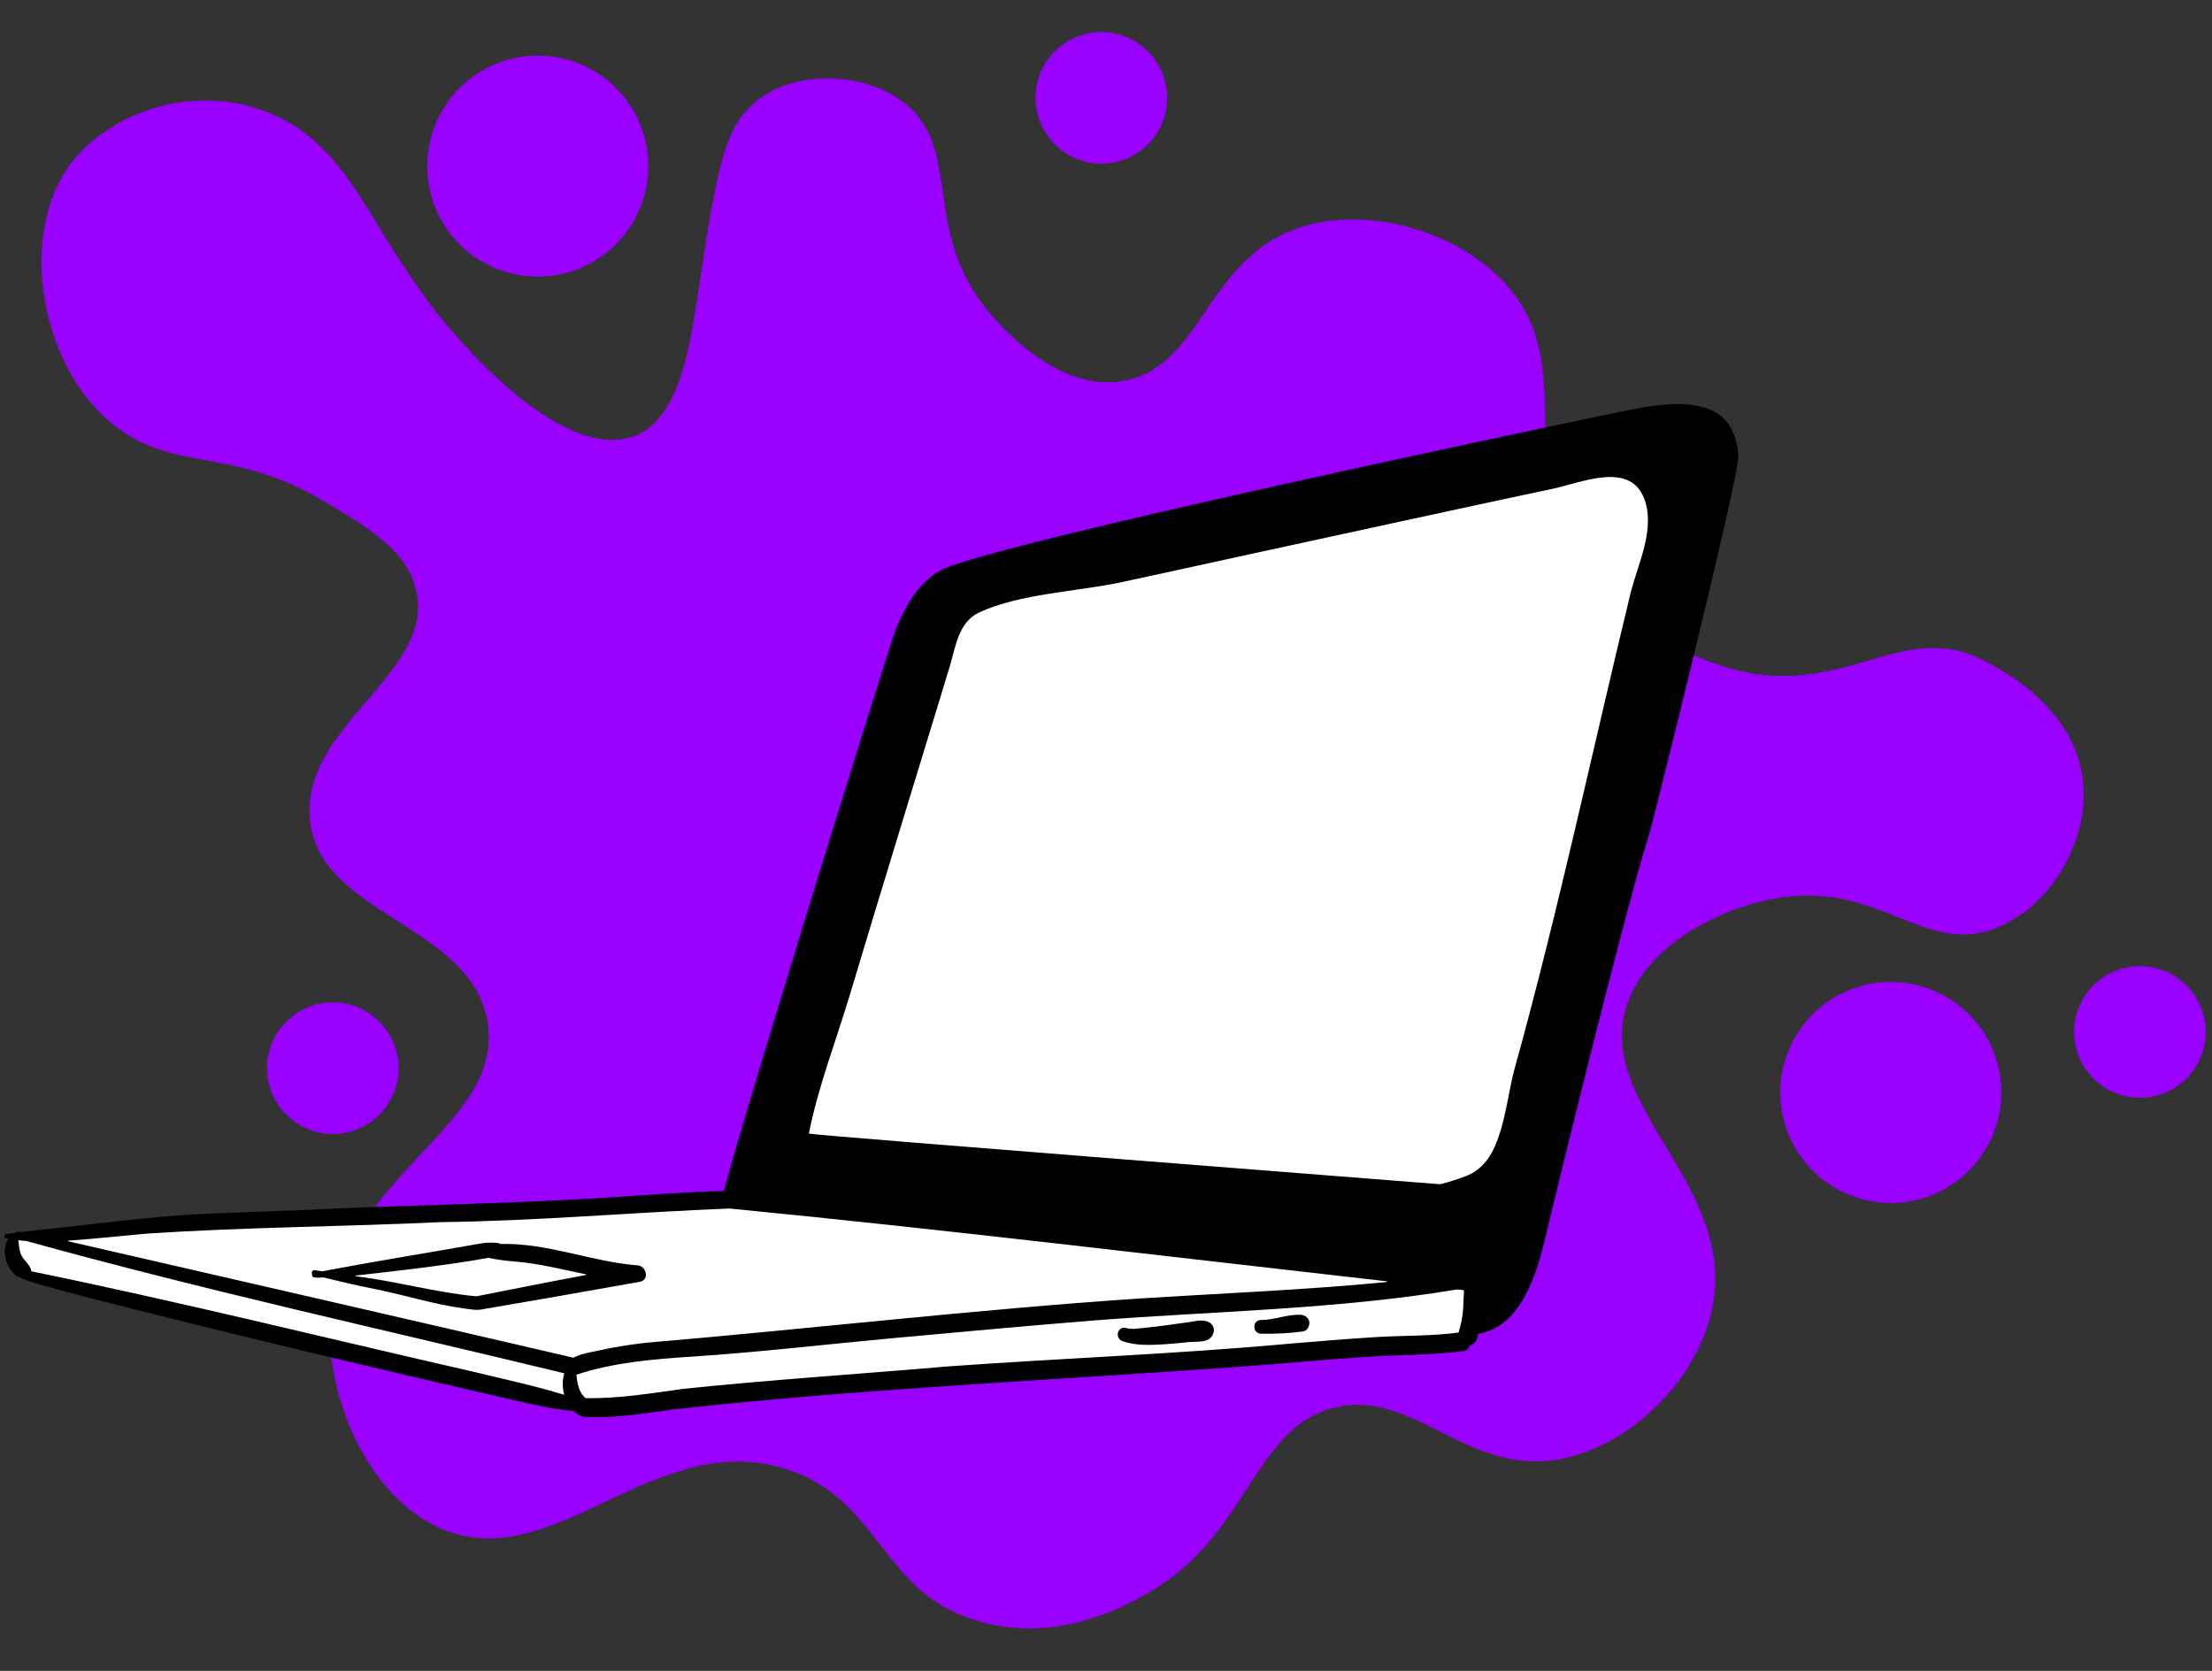 <svg width="495" height="374" xmlns="http://www.w3.org/2000/svg" xmlns:xlink="http://www.w3.org/1999/xlink" xml:space="preserve" overflow="hidden"><rect width="100%" height="100%" fill="#333333" stroke="none"/><defs><clipPath id="clip0"><rect x="517" y="842" width="495" height="374"/></clipPath><clipPath id="clip1"><rect x="518" y="843" width="493" height="372"/></clipPath><clipPath id="clip2"><rect x="518" y="843" width="493" height="372"/></clipPath><clipPath id="clip3"><path d="M587.286 1358.16 403.629 823.501 938.556 639.937 1122.21 1174.59Z" fill-rule="nonzero" clip-rule="nonzero"/></clipPath><clipPath id="clip4"><path d="M587.286 1358.16 403.629 823.501 938.556 639.937 1122.21 1174.59Z" fill-rule="evenodd" clip-rule="evenodd"/></clipPath><clipPath id="clip5"><path d="M587.286 1358.16 403.629 823.501 938.556 639.937 1122.21 1174.59Z" fill-rule="evenodd" clip-rule="evenodd"/></clipPath><clipPath id="clip6"><rect x="507" y="921" width="408" height="248"/></clipPath><clipPath id="clip7"><rect x="507" y="921" width="408" height="248"/></clipPath><clipPath id="clip8"><rect x="507" y="921" width="408" height="248"/></clipPath></defs><g clip-path="url(#clip0)" transform="translate(-517 -842)"><g clip-path="url(#clip1)"><g clip-path="url(#clip2)"><g clip-path="url(#clip3)"><g clip-path="url(#clip4)"><g clip-path="url(#clip5)"><path d="M235.306 506.82C248.225 502.383 262.293 509.262 266.729 522.181 271.164 535.097 264.288 549.166 251.369 553.603 238.45 558.037 224.381 551.161 219.946 538.242 215.511 525.323 222.388 511.255 235.306 506.82Z" fill="#9900FF" fill-rule="nonzero" fill-opacity="1" transform="matrix(1 0 0 1 393.996 348.978)"/><path d="M364.673 501.003C372.365 498.363 380.739 502.456 383.379 510.148 386.019 517.837 381.924 526.211 374.235 528.851 366.546 531.491 358.171 527.396 355.531 519.707 352.891 512.017 356.984 503.643 364.673 501.003Z" fill="#9900FF" fill-rule="nonzero" fill-opacity="1" transform="matrix(1 0 0 1 393.996 348.978)"/><path d="M192.697 718.185C200.387 715.545 208.76 719.638 211.401 727.329 214.041 735.018 209.947 743.393 202.258 746.033 194.568 748.673 186.194 744.58 183.554 736.888 180.914 729.199 185.007 720.825 192.697 718.185Z" fill="#9900FF" fill-rule="nonzero" fill-opacity="1" transform="matrix(1 0 0 1 393.996 348.978)"/><path d="M538.091 714.154C551.01 709.72 565.079 716.596 569.516 729.515 573.95 742.434 567.074 756.502 554.155 760.937 541.236 765.374 527.167 758.495 522.733 745.578 518.296 732.659 525.175 718.591 538.091 714.154Z" fill="#9900FF" fill-rule="nonzero" fill-opacity="1" transform="matrix(1 0 0 1 393.996 348.978)"/><path d="M597.085 710.089C604.777 707.449 613.151 711.542 615.791 719.231 618.431 726.92 614.336 735.294 606.646 737.935 598.957 740.575 590.583 736.482 587.943 728.792 585.303 721.103 589.396 712.729 597.085 710.089Z" fill="#9900FF" fill-rule="nonzero" fill-opacity="1" transform="matrix(1 0 0 1 393.996 348.978)"/><path d="M459.787 556.423C448.823 544.493 428.558 538.962 413.559 544.062 392.396 551.259 392.185 575.757 373.577 578.412 359.052 580.482 346.218 565.192 344.191 562.76 328.883 544.39 338.793 526.011 324.92 515.714 316.092 509.162 301.637 508.85 293.288 514.901 284.989 520.916 283.654 529.356 279.116 559.224 277.42 570.394 274.951 586.656 265.279 590.52 249.191 596.95 225.818 569.847 219.479 561.412 206.903 544.676 203.138 532.806 192.631 523.963 178.12 511.749 156.022 513.117 142.193 525.908 126.22 540.684 130.789 572.683 147.014 586.942 161.279 599.477 174.167 592.299 196.003 605.497 205.994 611.535 213.773 616.258 215.992 624.63 220.989 643.489 190.566 655.125 192.324 676.158 194.158 698.088 228.548 699.712 232.11 721.869 235.961 745.827 197.744 756.543 196.848 789.854 196.385 807.037 205.9 828.403 221.748 835.181 247.397 846.155 270.004 811.416 300.277 822.307 317.979 828.674 320.659 846.085 335.621 853.4 350.276 860.562 366.345 858.008 381.522 848.604 401.824 836.027 403.829 813.903 419.79 808.625 439.018 802.266 450.928 824.493 473.509 819.316 488.235 815.94 502.486 802.05 506 786.637 512.479 758.221 478.899 740.231 487.304 717.264 492.325 703.542 509.503 695.689 521.416 693.935 544.102 690.595 553.633 706.987 569.649 700.761 581.556 696.136 590.668 681.49 589.117 667.746 587.316 651.76 571.819 643.459 567.46 641.122 549.422 631.458 537.14 648.224 513.405 643.454 511.739 643.12 491.427 638.728 478.581 622.078 460.206 598.257 477.138 575.305 459.787 556.423Z" fill="#9900FF" fill-rule="nonzero" fill-opacity="1" transform="matrix(1 0 0 1 393.996 348.978)"/></g></g></g><g clip-path="url(#clip6)"><g clip-path="url(#clip7)"><g clip-path="url(#clip8)"><path d="M173.994 187.363 44.137 193.661 12.355 196.612C12.355 196.612 8.383 203.99 19.393 206.487L137.327 234.864 269.45 224.648 329.194 220.04C330.19 219.945 331.018 219.23 331.259 218.258L333.355 205.352 173.994 187.363Z" fill="#FFFFFF" fill-rule="nonzero" fill-opacity="1" transform="matrix(1.019 0 0 1 507.735 922.153)"/><path d="M213.377 55.976 179.62 173.965C178.581 177.598 181.09 181.283 184.851 181.648L331.076 195.808C335.834 196.27 340.208 193.162 341.337 188.515L380.953 25.615 372.4 18.859C372.4 18.859 221.466 45.675 213.377 55.976Z" fill="#FFFFFF" fill-rule="nonzero" fill-opacity="1" transform="matrix(1.019 0 0 1 507.735 922.153)"/><path d="M85.161 204.749 117.009 199.45 143.362 204.401C144.128 204.544 144.138 205.64 143.373 205.797L114.001 211.822 85.14 206.179C84.346 206.024 84.362 204.881 85.161 204.749Z" fill="#FFFFFF" fill-rule="nonzero" fill-opacity="1" transform="matrix(1.019 0 0 1 507.735 922.153)"/><path d="M390.83 21.89C390.604 16.786 388.316 12.28 383.046 10.993 377.464 9.461 371.125 10.761 365.592 11.877 358.543 13.301 224.132 42.039 215.275 47.7 210.498 50.751 208.052 55.359 205.903 60.45 204.73 63.229 172.514 168.967 168.065 186.427 159.459 186.667 150.869 187.318 142.28 187.921 120.596 189.321 98.863 189.518 77.164 190.626 66.468 191.118 55.702 191.285 45.028 192.146 34.506 193.142 24.012 194.495 13.507 195.634 13.157 195.555 12.673 195.483 12.452 195.78 11.727 195.888 11.003 196.001 10.28 196.128 9.856 196.202 9.875 196.877 10.28 196.966 10.505 197.015 10.728 197.059 10.954 197.102 9.383 199.217 10.242 203.264 12.295 205.055 12.344 205.188 12.438 205.305 12.584 205.381 14.444 206.355 16.424 206.949 18.439 207.528 21.409 208.383 24.383 209.211 27.37 210.002 59.143 218.296 91.067 226.012 123.035 233.511 126.964 234.404 130.965 235.369 134.991 235.661 135.798 236.483 136.792 237.049 137.895 237.026 144.287 237.28 150.615 236.215 156.922 235.316 200.649 230.407 244.65 228.616 288.507 225.22 295.569 224.605 302.628 223.986 309.7 223.515 316.634 223.054 323.623 223.184 330.516 222.253 331.186 222.163 331.681 221.62 331.919 220.982 333.111 220.693 333.543 219.465 333.761 218.394 343.425 216.712 346.72 204.387 348.595 196.22 349.744 191.213 365.765 124.158 371.279 106.493 371.497 106.234 391.076 26.489 390.83 21.89ZM132.995 232.049C126.5 230.002 119.839 228.574 113.237 226.932 80.829 219.393 48.551 211.203 15.98 204.404 15.804 202.925 14.289 202.024 13.729 200.683 13.297 199.656 13.248 198.542 13.121 197.448 13.721 197.524 14.321 197.583 14.921 197.628 53.964 208.667 93.623 217.501 133.012 227.233 132.548 228.78 132.6 230.519 132.995 232.049ZM135.038 223.746C98.086 214.983 61.096 206.37 24.117 197.696 24.022 197.673 24.033 197.537 24.13 197.53 29.785 197.149 35.414 196.504 41.057 195.995 62.601 194.508 84.245 194.438 105.819 193.4 127.034 193.144 148.16 191.194 169.344 190.35 217.49 195.15 265.542 201.111 313.622 206.639 313.723 206.65 313.723 206.799 313.62 206.809 295.657 208.582 277.618 209.314 259.612 210.471 223.283 212.951 187.068 217.272 150.8 220.415 147.354 220.831 143.92 221.363 140.536 222.142 139.03 222.49 137.212 222.738 135.785 223.39 135.728 223.415 135.101 223.655 135.038 223.746ZM330.416 212.622C330.301 214.482 329.967 216.341 329.4 218.118 323.352 218.935 317.186 218.752 311.1 219.138 304.864 219.535 298.635 220.055 292.407 220.594 267.369 222.934 242.238 223.858 217.166 225.7 197.815 227.403 178.415 228.671 159.102 230.721 151.987 231.714 144.896 232.933 137.688 232.794 136.209 231.561 135.836 229.416 135.681 227.552 143.812 224.811 152.408 224.081 160.921 223.51 175.594 222.541 190.242 220.776 204.883 219.399 219.58 218.018 234.285 216.654 248.996 215.43 275.718 213.307 302.628 212.959 329.114 208.462 329.575 208.517 330.035 208.572 330.496 208.625L330.602 209.056C330.486 210.241 330.491 211.438 330.416 212.622ZM367.178 52.588C358.721 88.165 351.248 124.052 341.626 159.355 340.143 165.014 339.28 174.974 335.473 179.711 334.12 181.396 332.805 182.393 331.043 183.082 329.216 183.797 327.279 184.45 325.349 184.915 325.118 184.896 188.298 174.015 186.726 173.585 188.727 163.192 192.673 152.847 195.67 142.715 202.878 118.144 210.32 93.644 217.641 69.107 218.93 64.745 219.533 59.124 224.117 56.937 232.936 52.734 245.649 52.276 255.306 50.174 266.278 47.785 277.224 45.282 288.193 42.872 308.909 38.318 329.6 33.666 350.334 29.19 356.387 27.883 366.897 23.127 370.089 31.264 372.767 38.091 368.809 45.967 367.178 52.588Z" fill="#000000" fill-rule="nonzero" fill-opacity="1" transform="matrix(1.019 0 0 1 507.735 922.153)"/><path d="M149.594 206.75C151.794 206.351 151.073 203.222 149.096 203.069 138.937 202.276 129.3 197.984 119.018 198.296 118.892 198.195 118.733 198.122 118.532 198.093 117.155 197.925 115.759 197.955 114.45 198.214 102.917 200.292 91.343 202.178 79.839 204.406 79.308 204.323 78.774 204.244 78.241 204.159 77.688 204.071 77.38 204.7 77.649 205.04 77.285 206.224 79.578 205.685 80.25 205.806 83.891 206.722 87.539 207.594 91.222 208.336 97.866 209.66 104.329 211.832 111.06 212.725 112.206 212.882 113.424 213.133 114.574 212.988 126.26 210.973 137.929 208.869 149.594 206.75ZM129.592 206.815C124.287 207.849 118.986 208.952 113.691 210.004 104.826 209.17 96.124 206.625 87.267 205.519 87.166 205.505 87.166 205.364 87.267 205.35 97.007 204.209 106.733 203.152 116.375 201.385 118.434 201.869 120.486 202.062 122.637 202.259 127.743 202.732 132.709 204.024 137.719 205.074 137.81 205.093 137.81 205.222 137.717 205.239 135.008 205.765 132.301 206.289 129.592 206.815Z" fill="#000000" fill-rule="nonzero" fill-opacity="1" transform="matrix(1.019 0 0 1 507.735 922.153)"/><path d="M274.612 215.816C273.279 215.044 271.415 215.606 269.992 215.808 266.759 216.266 263.535 216.762 260.285 217.078 259.038 217.191 257.635 217.464 256.418 217.106 254.513 216.548 253.795 219.378 255.61 220.038 258.553 221.109 261.966 220.922 265.035 220.721 266.795 220.606 268.546 220.407 270.3 220.241 271.565 220.121 273.553 220.314 274.614 219.559 275.902 218.644 276.118 216.688 274.612 215.816Z" fill="#000000" fill-rule="nonzero" fill-opacity="1" transform="matrix(1.019 0 0 1 507.735 922.153)"/><path d="M294.771 214.14C291.865 213.99 288.944 215.297 286.04 215.307 284.065 215.265 284.065 218.33 286.04 218.371 289.067 218.434 292.274 218.284 295.273 217.855 296.199 217.722 296.738 216.608 296.628 215.78 296.492 214.785 295.722 214.249 294.771 214.14Z" fill="#000000" fill-rule="nonzero" fill-opacity="1" transform="matrix(1.019 0 0 1 507.735 922.153)"/></g></g></g></g></g></g></svg>